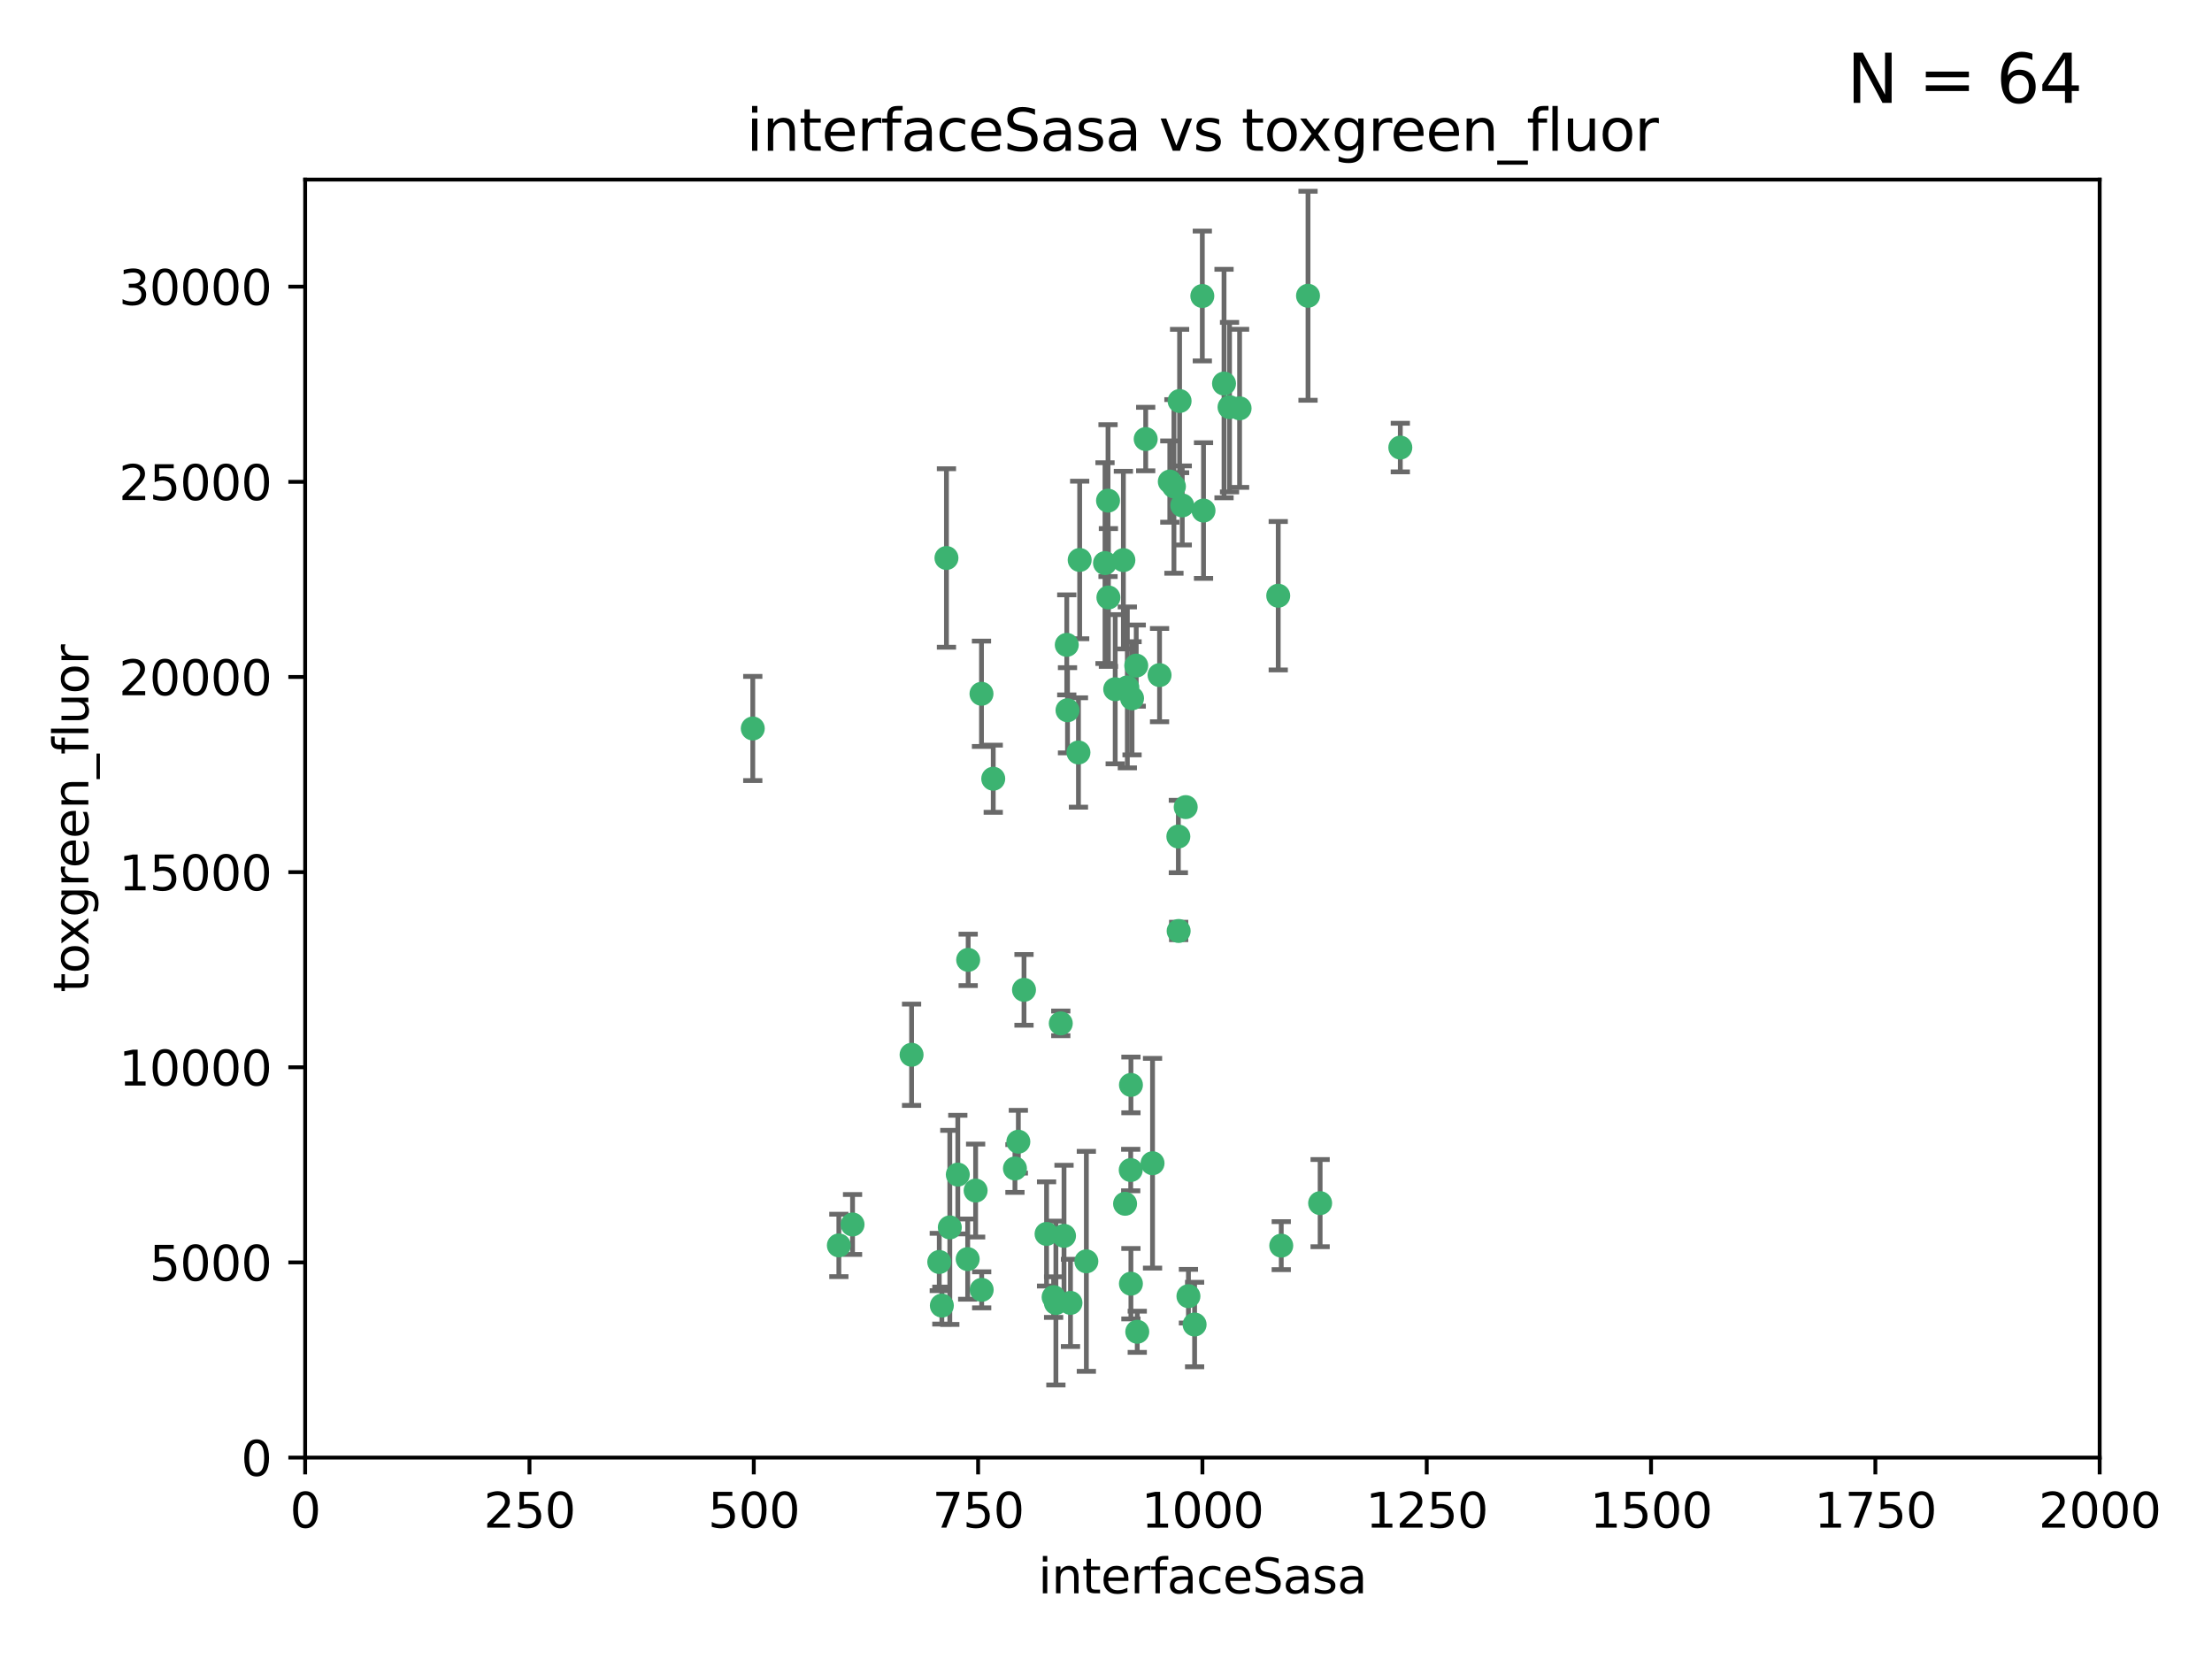 <?xml version="1.0" encoding="utf-8" standalone="no"?>
<!DOCTYPE svg PUBLIC "-//W3C//DTD SVG 1.1//EN"
  "http://www.w3.org/Graphics/SVG/1.1/DTD/svg11.dtd">
<svg xmlns:xlink="http://www.w3.org/1999/xlink" width="460.8pt" height="345.6pt" viewBox="0 0 460.8 345.6" xmlns="http://www.w3.org/2000/svg" version="1.1">
 <defs>
  <style type="text/css">*{stroke-linejoin: round; stroke-linecap: butt}</style>
 </defs>
 <g id="figure_1">
  <g id="patch_1">
   <path d="M 0 345.6 
L 460.8 345.6 
L 460.8 0 
L 0 0 
z
" style="fill: #ffffff"/>
  </g>
  <g id="axes_1">
   <g id="patch_2">
    <path d="M 63.571 303.64 
L 437.4 303.64 
L 437.4 37.411 
L 63.571 37.411 
z
" style="fill: #ffffff"/>
   </g>
   <g id="PathCollection_1">
    <defs>
     <path id="mc4a90cac1b" d="M 0 1.118 
C 0.297 1.118 0.581 1 0.791 0.791 
C 1 0.581 1.118 0.297 1.118 0 
C 1.118 -0.297 1 -0.581 0.791 -0.791 
C 0.581 -1 0.297 -1.118 0 -1.118 
C -0.297 -1.118 -0.581 -1 -0.791 -0.791 
C -1 -0.581 -1.118 -0.297 -1.118 0 
C -1.118 0.297 -1 0.581 -0.791 0.791 
C -0.581 1 -0.297 1.118 0 1.118 
z
" style="stroke: #3cb371"/>
    </defs>
    <g clip-path="url(#p9a30cdd2e9)">
     <use xlink:href="#mc4a90cac1b" x="243.693" y="100.319" style="fill: #3cb371; stroke: #3cb371"/>
     <use xlink:href="#mc4a90cac1b" x="272.484" y="61.614" style="fill: #3cb371; stroke: #3cb371"/>
     <use xlink:href="#mc4a90cac1b" x="266.28" y="124.1" style="fill: #3cb371; stroke: #3cb371"/>
     <use xlink:href="#mc4a90cac1b" x="250.716" y="106.358" style="fill: #3cb371; stroke: #3cb371"/>
     <use xlink:href="#mc4a90cac1b" x="254.987" y="79.9" style="fill: #3cb371; stroke: #3cb371"/>
     <use xlink:href="#mc4a90cac1b" x="174.75" y="259.442" style="fill: #3cb371; stroke: #3cb371"/>
     <use xlink:href="#mc4a90cac1b" x="258.229" y="85.062" style="fill: #3cb371; stroke: #3cb371"/>
     <use xlink:href="#mc4a90cac1b" x="241.557" y="140.634" style="fill: #3cb371; stroke: #3cb371"/>
     <use xlink:href="#mc4a90cac1b" x="230.194" y="117.306" style="fill: #3cb371; stroke: #3cb371"/>
     <use xlink:href="#mc4a90cac1b" x="246.284" y="105.288" style="fill: #3cb371; stroke: #3cb371"/>
     <use xlink:href="#mc4a90cac1b" x="244.553" y="101.33" style="fill: #3cb371; stroke: #3cb371"/>
     <use xlink:href="#mc4a90cac1b" x="232.318" y="143.574" style="fill: #3cb371; stroke: #3cb371"/>
     <use xlink:href="#mc4a90cac1b" x="256.134" y="84.817" style="fill: #3cb371; stroke: #3cb371"/>
     <use xlink:href="#mc4a90cac1b" x="234.02" y="116.682" style="fill: #3cb371; stroke: #3cb371"/>
     <use xlink:href="#mc4a90cac1b" x="238.669" y="91.463" style="fill: #3cb371; stroke: #3cb371"/>
     <use xlink:href="#mc4a90cac1b" x="245.731" y="83.54" style="fill: #3cb371; stroke: #3cb371"/>
     <use xlink:href="#mc4a90cac1b" x="266.908" y="259.488" style="fill: #3cb371; stroke: #3cb371"/>
     <use xlink:href="#mc4a90cac1b" x="222.381" y="147.962" style="fill: #3cb371; stroke: #3cb371"/>
     <use xlink:href="#mc4a90cac1b" x="240.095" y="242.324" style="fill: #3cb371; stroke: #3cb371"/>
     <use xlink:href="#mc4a90cac1b" x="291.711" y="93.237" style="fill: #3cb371; stroke: #3cb371"/>
     <use xlink:href="#mc4a90cac1b" x="224.916" y="116.65" style="fill: #3cb371; stroke: #3cb371"/>
     <use xlink:href="#mc4a90cac1b" x="250.465" y="61.664" style="fill: #3cb371; stroke: #3cb371"/>
     <use xlink:href="#mc4a90cac1b" x="204.462" y="144.527" style="fill: #3cb371; stroke: #3cb371"/>
     <use xlink:href="#mc4a90cac1b" x="201.688" y="199.958" style="fill: #3cb371; stroke: #3cb371"/>
     <use xlink:href="#mc4a90cac1b" x="222.228" y="134.337" style="fill: #3cb371; stroke: #3cb371"/>
     <use xlink:href="#mc4a90cac1b" x="230.822" y="104.293" style="fill: #3cb371; stroke: #3cb371"/>
     <use xlink:href="#mc4a90cac1b" x="224.662" y="156.754" style="fill: #3cb371; stroke: #3cb371"/>
     <use xlink:href="#mc4a90cac1b" x="204.503" y="268.694" style="fill: #3cb371; stroke: #3cb371"/>
     <use xlink:href="#mc4a90cac1b" x="275.007" y="250.635" style="fill: #3cb371; stroke: #3cb371"/>
     <use xlink:href="#mc4a90cac1b" x="236.699" y="138.657" style="fill: #3cb371; stroke: #3cb371"/>
     <use xlink:href="#mc4a90cac1b" x="230.901" y="124.464" style="fill: #3cb371; stroke: #3cb371"/>
     <use xlink:href="#mc4a90cac1b" x="234.375" y="250.767" style="fill: #3cb371; stroke: #3cb371"/>
     <use xlink:href="#mc4a90cac1b" x="221.654" y="257.451" style="fill: #3cb371; stroke: #3cb371"/>
     <use xlink:href="#mc4a90cac1b" x="212.14" y="237.838" style="fill: #3cb371; stroke: #3cb371"/>
     <use xlink:href="#mc4a90cac1b" x="195.666" y="262.896" style="fill: #3cb371; stroke: #3cb371"/>
     <use xlink:href="#mc4a90cac1b" x="245.473" y="174.261" style="fill: #3cb371; stroke: #3cb371"/>
     <use xlink:href="#mc4a90cac1b" x="206.91" y="162.223" style="fill: #3cb371; stroke: #3cb371"/>
     <use xlink:href="#mc4a90cac1b" x="235.596" y="226.007" style="fill: #3cb371; stroke: #3cb371"/>
     <use xlink:href="#mc4a90cac1b" x="247.573" y="270.018" style="fill: #3cb371; stroke: #3cb371"/>
     <use xlink:href="#mc4a90cac1b" x="235.59" y="267.417" style="fill: #3cb371; stroke: #3cb371"/>
     <use xlink:href="#mc4a90cac1b" x="201.587" y="262.293" style="fill: #3cb371; stroke: #3cb371"/>
     <use xlink:href="#mc4a90cac1b" x="236.912" y="277.431" style="fill: #3cb371; stroke: #3cb371"/>
     <use xlink:href="#mc4a90cac1b" x="219.488" y="270.21" style="fill: #3cb371; stroke: #3cb371"/>
     <use xlink:href="#mc4a90cac1b" x="196.206" y="271.976" style="fill: #3cb371; stroke: #3cb371"/>
     <use xlink:href="#mc4a90cac1b" x="226.308" y="262.761" style="fill: #3cb371; stroke: #3cb371"/>
     <use xlink:href="#mc4a90cac1b" x="203.241" y="248.016" style="fill: #3cb371; stroke: #3cb371"/>
     <use xlink:href="#mc4a90cac1b" x="245.536" y="193.94" style="fill: #3cb371; stroke: #3cb371"/>
     <use xlink:href="#mc4a90cac1b" x="248.859" y="275.924" style="fill: #3cb371; stroke: #3cb371"/>
     <use xlink:href="#mc4a90cac1b" x="220.981" y="213.19" style="fill: #3cb371; stroke: #3cb371"/>
     <use xlink:href="#mc4a90cac1b" x="213.318" y="206.203" style="fill: #3cb371; stroke: #3cb371"/>
     <use xlink:href="#mc4a90cac1b" x="235.826" y="145.468" style="fill: #3cb371; stroke: #3cb371"/>
     <use xlink:href="#mc4a90cac1b" x="247.005" y="168.134" style="fill: #3cb371; stroke: #3cb371"/>
     <use xlink:href="#mc4a90cac1b" x="219.963" y="271.445" style="fill: #3cb371; stroke: #3cb371"/>
     <use xlink:href="#mc4a90cac1b" x="177.602" y="255.08" style="fill: #3cb371; stroke: #3cb371"/>
     <use xlink:href="#mc4a90cac1b" x="189.899" y="219.726" style="fill: #3cb371; stroke: #3cb371"/>
     <use xlink:href="#mc4a90cac1b" x="197.864" y="255.69" style="fill: #3cb371; stroke: #3cb371"/>
     <use xlink:href="#mc4a90cac1b" x="234.846" y="143.2" style="fill: #3cb371; stroke: #3cb371"/>
     <use xlink:href="#mc4a90cac1b" x="223" y="271.416" style="fill: #3cb371; stroke: #3cb371"/>
     <use xlink:href="#mc4a90cac1b" x="197.163" y="116.24" style="fill: #3cb371; stroke: #3cb371"/>
     <use xlink:href="#mc4a90cac1b" x="218.019" y="257.051" style="fill: #3cb371; stroke: #3cb371"/>
     <use xlink:href="#mc4a90cac1b" x="211.432" y="243.416" style="fill: #3cb371; stroke: #3cb371"/>
     <use xlink:href="#mc4a90cac1b" x="199.529" y="244.691" style="fill: #3cb371; stroke: #3cb371"/>
     <use xlink:href="#mc4a90cac1b" x="235.549" y="243.742" style="fill: #3cb371; stroke: #3cb371"/>
     <use xlink:href="#mc4a90cac1b" x="156.817" y="151.755" style="fill: #3cb371; stroke: #3cb371"/>
    </g>
   </g>
   <g id="matplotlib.axis_1">
    <g id="xtick_1">
     <g id="line2d_1">
      <defs>
       <path id="me028e058e7" d="M 0 0 
L 0 3.5 
" style="stroke: #000000; stroke-width: 0.8"/>
      </defs>
      <g>
       <use xlink:href="#me028e058e7" x="63.571" y="303.64" style="stroke: #000000; stroke-width: 0.8"/>
      </g>
     </g>
     <g id="text_1">
      <!-- 0 -->
      <g transform="translate(60.39 318.238)scale(0.1 -0.1)">
       <defs>
        <path id="DejaVuSans-30" d="M 2034 4250 
Q 1547 4250 1301 3770 
Q 1056 3291 1056 2328 
Q 1056 1369 1301 889 
Q 1547 409 2034 409 
Q 2525 409 2770 889 
Q 3016 1369 3016 2328 
Q 3016 3291 2770 3770 
Q 2525 4250 2034 4250 
z
M 2034 4750 
Q 2819 4750 3233 4129 
Q 3647 3509 3647 2328 
Q 3647 1150 3233 529 
Q 2819 -91 2034 -91 
Q 1250 -91 836 529 
Q 422 1150 422 2328 
Q 422 3509 836 4129 
Q 1250 4750 2034 4750 
z
" transform="scale(0.016)"/>
       </defs>
       <use xlink:href="#DejaVuSans-30"/>
      </g>
     </g>
    </g>
    <g id="xtick_2">
     <g id="line2d_2">
      <g>
       <use xlink:href="#me028e058e7" x="110.3" y="303.64" style="stroke: #000000; stroke-width: 0.8"/>
      </g>
     </g>
     <g id="text_2">
      <!-- 250 -->
      <g transform="translate(100.756 318.238)scale(0.1 -0.1)">
       <defs>
        <path id="DejaVuSans-32" d="M 1228 531 
L 3431 531 
L 3431 0 
L 469 0 
L 469 531 
Q 828 903 1448 1529 
Q 2069 2156 2228 2338 
Q 2531 2678 2651 2914 
Q 2772 3150 2772 3378 
Q 2772 3750 2511 3984 
Q 2250 4219 1831 4219 
Q 1534 4219 1204 4116 
Q 875 4013 500 3803 
L 500 4441 
Q 881 4594 1212 4672 
Q 1544 4750 1819 4750 
Q 2544 4750 2975 4387 
Q 3406 4025 3406 3419 
Q 3406 3131 3298 2873 
Q 3191 2616 2906 2266 
Q 2828 2175 2409 1742 
Q 1991 1309 1228 531 
z
" transform="scale(0.016)"/>
        <path id="DejaVuSans-35" d="M 691 4666 
L 3169 4666 
L 3169 4134 
L 1269 4134 
L 1269 2991 
Q 1406 3038 1543 3061 
Q 1681 3084 1819 3084 
Q 2600 3084 3056 2656 
Q 3513 2228 3513 1497 
Q 3513 744 3044 326 
Q 2575 -91 1722 -91 
Q 1428 -91 1123 -41 
Q 819 9 494 109 
L 494 744 
Q 775 591 1075 516 
Q 1375 441 1709 441 
Q 2250 441 2565 725 
Q 2881 1009 2881 1497 
Q 2881 1984 2565 2268 
Q 2250 2553 1709 2553 
Q 1456 2553 1204 2497 
Q 953 2441 691 2322 
L 691 4666 
z
" transform="scale(0.016)"/>
       </defs>
       <use xlink:href="#DejaVuSans-32"/>
       <use xlink:href="#DejaVuSans-35" x="63.623"/>
       <use xlink:href="#DejaVuSans-30" x="127.246"/>
      </g>
     </g>
    </g>
    <g id="xtick_3">
     <g id="line2d_3">
      <g>
       <use xlink:href="#me028e058e7" x="157.028" y="303.64" style="stroke: #000000; stroke-width: 0.8"/>
      </g>
     </g>
     <g id="text_3">
      <!-- 500 -->
      <g transform="translate(147.485 318.238)scale(0.1 -0.1)">
       <use xlink:href="#DejaVuSans-35"/>
       <use xlink:href="#DejaVuSans-30" x="63.623"/>
       <use xlink:href="#DejaVuSans-30" x="127.246"/>
      </g>
     </g>
    </g>
    <g id="xtick_4">
     <g id="line2d_4">
      <g>
       <use xlink:href="#me028e058e7" x="203.757" y="303.64" style="stroke: #000000; stroke-width: 0.8"/>
      </g>
     </g>
     <g id="text_4">
      <!-- 750 -->
      <g transform="translate(194.213 318.238)scale(0.1 -0.1)">
       <defs>
        <path id="DejaVuSans-37" d="M 525 4666 
L 3525 4666 
L 3525 4397 
L 1831 0 
L 1172 0 
L 2766 4134 
L 525 4134 
L 525 4666 
z
" transform="scale(0.016)"/>
       </defs>
       <use xlink:href="#DejaVuSans-37"/>
       <use xlink:href="#DejaVuSans-35" x="63.623"/>
       <use xlink:href="#DejaVuSans-30" x="127.246"/>
      </g>
     </g>
    </g>
    <g id="xtick_5">
     <g id="line2d_5">
      <g>
       <use xlink:href="#me028e058e7" x="250.486" y="303.64" style="stroke: #000000; stroke-width: 0.8"/>
      </g>
     </g>
     <g id="text_5">
      <!-- 1000 -->
      <g transform="translate(237.761 318.238)scale(0.1 -0.1)">
       <defs>
        <path id="DejaVuSans-31" d="M 794 531 
L 1825 531 
L 1825 4091 
L 703 3866 
L 703 4441 
L 1819 4666 
L 2450 4666 
L 2450 531 
L 3481 531 
L 3481 0 
L 794 0 
L 794 531 
z
" transform="scale(0.016)"/>
       </defs>
       <use xlink:href="#DejaVuSans-31"/>
       <use xlink:href="#DejaVuSans-30" x="63.623"/>
       <use xlink:href="#DejaVuSans-30" x="127.246"/>
       <use xlink:href="#DejaVuSans-30" x="190.869"/>
      </g>
     </g>
    </g>
    <g id="xtick_6">
     <g id="line2d_6">
      <g>
       <use xlink:href="#me028e058e7" x="297.214" y="303.64" style="stroke: #000000; stroke-width: 0.8"/>
      </g>
     </g>
     <g id="text_6">
      <!-- 1250 -->
      <g transform="translate(284.489 318.238)scale(0.1 -0.1)">
       <use xlink:href="#DejaVuSans-31"/>
       <use xlink:href="#DejaVuSans-32" x="63.623"/>
       <use xlink:href="#DejaVuSans-35" x="127.246"/>
       <use xlink:href="#DejaVuSans-30" x="190.869"/>
      </g>
     </g>
    </g>
    <g id="xtick_7">
     <g id="line2d_7">
      <g>
       <use xlink:href="#me028e058e7" x="343.943" y="303.64" style="stroke: #000000; stroke-width: 0.8"/>
      </g>
     </g>
     <g id="text_7">
      <!-- 1500 -->
      <g transform="translate(331.218 318.238)scale(0.1 -0.1)">
       <use xlink:href="#DejaVuSans-31"/>
       <use xlink:href="#DejaVuSans-35" x="63.623"/>
       <use xlink:href="#DejaVuSans-30" x="127.246"/>
       <use xlink:href="#DejaVuSans-30" x="190.869"/>
      </g>
     </g>
    </g>
    <g id="xtick_8">
     <g id="line2d_8">
      <g>
       <use xlink:href="#me028e058e7" x="390.671" y="303.64" style="stroke: #000000; stroke-width: 0.8"/>
      </g>
     </g>
     <g id="text_8">
      <!-- 1750 -->
      <g transform="translate(377.946 318.238)scale(0.1 -0.1)">
       <use xlink:href="#DejaVuSans-31"/>
       <use xlink:href="#DejaVuSans-37" x="63.623"/>
       <use xlink:href="#DejaVuSans-35" x="127.246"/>
       <use xlink:href="#DejaVuSans-30" x="190.869"/>
      </g>
     </g>
    </g>
    <g id="xtick_9">
     <g id="line2d_9">
      <g>
       <use xlink:href="#me028e058e7" x="437.4" y="303.64" style="stroke: #000000; stroke-width: 0.8"/>
      </g>
     </g>
     <g id="text_9">
      <!-- 2000 -->
      <g transform="translate(424.675 318.238)scale(0.1 -0.1)">
       <use xlink:href="#DejaVuSans-32"/>
       <use xlink:href="#DejaVuSans-30" x="63.623"/>
       <use xlink:href="#DejaVuSans-30" x="127.246"/>
       <use xlink:href="#DejaVuSans-30" x="190.869"/>
      </g>
     </g>
    </g>
    <g id="text_10">
     <!-- interfaceSasa -->
     <g transform="translate(216.279 331.917)scale(0.1 -0.1)">
      <defs>
       <path id="DejaVuSans-69" d="M 603 3500 
L 1178 3500 
L 1178 0 
L 603 0 
L 603 3500 
z
M 603 4863 
L 1178 4863 
L 1178 4134 
L 603 4134 
L 603 4863 
z
" transform="scale(0.016)"/>
       <path id="DejaVuSans-6e" d="M 3513 2113 
L 3513 0 
L 2938 0 
L 2938 2094 
Q 2938 2591 2744 2837 
Q 2550 3084 2163 3084 
Q 1697 3084 1428 2787 
Q 1159 2491 1159 1978 
L 1159 0 
L 581 0 
L 581 3500 
L 1159 3500 
L 1159 2956 
Q 1366 3272 1645 3428 
Q 1925 3584 2291 3584 
Q 2894 3584 3203 3211 
Q 3513 2838 3513 2113 
z
" transform="scale(0.016)"/>
       <path id="DejaVuSans-74" d="M 1172 4494 
L 1172 3500 
L 2356 3500 
L 2356 3053 
L 1172 3053 
L 1172 1153 
Q 1172 725 1289 603 
Q 1406 481 1766 481 
L 2356 481 
L 2356 0 
L 1766 0 
Q 1100 0 847 248 
Q 594 497 594 1153 
L 594 3053 
L 172 3053 
L 172 3500 
L 594 3500 
L 594 4494 
L 1172 4494 
z
" transform="scale(0.016)"/>
       <path id="DejaVuSans-65" d="M 3597 1894 
L 3597 1613 
L 953 1613 
Q 991 1019 1311 708 
Q 1631 397 2203 397 
Q 2534 397 2845 478 
Q 3156 559 3463 722 
L 3463 178 
Q 3153 47 2828 -22 
Q 2503 -91 2169 -91 
Q 1331 -91 842 396 
Q 353 884 353 1716 
Q 353 2575 817 3079 
Q 1281 3584 2069 3584 
Q 2775 3584 3186 3129 
Q 3597 2675 3597 1894 
z
M 3022 2063 
Q 3016 2534 2758 2815 
Q 2500 3097 2075 3097 
Q 1594 3097 1305 2825 
Q 1016 2553 972 2059 
L 3022 2063 
z
" transform="scale(0.016)"/>
       <path id="DejaVuSans-72" d="M 2631 2963 
Q 2534 3019 2420 3045 
Q 2306 3072 2169 3072 
Q 1681 3072 1420 2755 
Q 1159 2438 1159 1844 
L 1159 0 
L 581 0 
L 581 3500 
L 1159 3500 
L 1159 2956 
Q 1341 3275 1631 3429 
Q 1922 3584 2338 3584 
Q 2397 3584 2469 3576 
Q 2541 3569 2628 3553 
L 2631 2963 
z
" transform="scale(0.016)"/>
       <path id="DejaVuSans-66" d="M 2375 4863 
L 2375 4384 
L 1825 4384 
Q 1516 4384 1395 4259 
Q 1275 4134 1275 3809 
L 1275 3500 
L 2222 3500 
L 2222 3053 
L 1275 3053 
L 1275 0 
L 697 0 
L 697 3053 
L 147 3053 
L 147 3500 
L 697 3500 
L 697 3744 
Q 697 4328 969 4595 
Q 1241 4863 1831 4863 
L 2375 4863 
z
" transform="scale(0.016)"/>
       <path id="DejaVuSans-61" d="M 2194 1759 
Q 1497 1759 1228 1600 
Q 959 1441 959 1056 
Q 959 750 1161 570 
Q 1363 391 1709 391 
Q 2188 391 2477 730 
Q 2766 1069 2766 1631 
L 2766 1759 
L 2194 1759 
z
M 3341 1997 
L 3341 0 
L 2766 0 
L 2766 531 
Q 2569 213 2275 61 
Q 1981 -91 1556 -91 
Q 1019 -91 701 211 
Q 384 513 384 1019 
Q 384 1609 779 1909 
Q 1175 2209 1959 2209 
L 2766 2209 
L 2766 2266 
Q 2766 2663 2505 2880 
Q 2244 3097 1772 3097 
Q 1472 3097 1187 3025 
Q 903 2953 641 2809 
L 641 3341 
Q 956 3463 1253 3523 
Q 1550 3584 1831 3584 
Q 2591 3584 2966 3190 
Q 3341 2797 3341 1997 
z
" transform="scale(0.016)"/>
       <path id="DejaVuSans-63" d="M 3122 3366 
L 3122 2828 
Q 2878 2963 2633 3030 
Q 2388 3097 2138 3097 
Q 1578 3097 1268 2742 
Q 959 2388 959 1747 
Q 959 1106 1268 751 
Q 1578 397 2138 397 
Q 2388 397 2633 464 
Q 2878 531 3122 666 
L 3122 134 
Q 2881 22 2623 -34 
Q 2366 -91 2075 -91 
Q 1284 -91 818 406 
Q 353 903 353 1747 
Q 353 2603 823 3093 
Q 1294 3584 2113 3584 
Q 2378 3584 2631 3529 
Q 2884 3475 3122 3366 
z
" transform="scale(0.016)"/>
       <path id="DejaVuSans-53" d="M 3425 4513 
L 3425 3897 
Q 3066 4069 2747 4153 
Q 2428 4238 2131 4238 
Q 1616 4238 1336 4038 
Q 1056 3838 1056 3469 
Q 1056 3159 1242 3001 
Q 1428 2844 1947 2747 
L 2328 2669 
Q 3034 2534 3370 2195 
Q 3706 1856 3706 1288 
Q 3706 609 3251 259 
Q 2797 -91 1919 -91 
Q 1588 -91 1214 -16 
Q 841 59 441 206 
L 441 856 
Q 825 641 1194 531 
Q 1563 422 1919 422 
Q 2459 422 2753 634 
Q 3047 847 3047 1241 
Q 3047 1584 2836 1778 
Q 2625 1972 2144 2069 
L 1759 2144 
Q 1053 2284 737 2584 
Q 422 2884 422 3419 
Q 422 4038 858 4394 
Q 1294 4750 2059 4750 
Q 2388 4750 2728 4690 
Q 3069 4631 3425 4513 
z
" transform="scale(0.016)"/>
       <path id="DejaVuSans-73" d="M 2834 3397 
L 2834 2853 
Q 2591 2978 2328 3040 
Q 2066 3103 1784 3103 
Q 1356 3103 1142 2972 
Q 928 2841 928 2578 
Q 928 2378 1081 2264 
Q 1234 2150 1697 2047 
L 1894 2003 
Q 2506 1872 2764 1633 
Q 3022 1394 3022 966 
Q 3022 478 2636 193 
Q 2250 -91 1575 -91 
Q 1294 -91 989 -36 
Q 684 19 347 128 
L 347 722 
Q 666 556 975 473 
Q 1284 391 1588 391 
Q 1994 391 2212 530 
Q 2431 669 2431 922 
Q 2431 1156 2273 1281 
Q 2116 1406 1581 1522 
L 1381 1569 
Q 847 1681 609 1914 
Q 372 2147 372 2553 
Q 372 3047 722 3315 
Q 1072 3584 1716 3584 
Q 2034 3584 2315 3537 
Q 2597 3491 2834 3397 
z
" transform="scale(0.016)"/>
      </defs>
      <use xlink:href="#DejaVuSans-69"/>
      <use xlink:href="#DejaVuSans-6e" x="27.783"/>
      <use xlink:href="#DejaVuSans-74" x="91.162"/>
      <use xlink:href="#DejaVuSans-65" x="130.371"/>
      <use xlink:href="#DejaVuSans-72" x="191.895"/>
      <use xlink:href="#DejaVuSans-66" x="233.008"/>
      <use xlink:href="#DejaVuSans-61" x="268.213"/>
      <use xlink:href="#DejaVuSans-63" x="329.492"/>
      <use xlink:href="#DejaVuSans-65" x="384.473"/>
      <use xlink:href="#DejaVuSans-53" x="445.996"/>
      <use xlink:href="#DejaVuSans-61" x="509.473"/>
      <use xlink:href="#DejaVuSans-73" x="570.752"/>
      <use xlink:href="#DejaVuSans-61" x="622.852"/>
     </g>
    </g>
   </g>
   <g id="matplotlib.axis_2">
    <g id="ytick_1">
     <g id="line2d_10">
      <defs>
       <path id="mcabfb78c4a" d="M 0 0 
L -3.5 0 
" style="stroke: #000000; stroke-width: 0.8"/>
      </defs>
      <g>
       <use xlink:href="#mcabfb78c4a" x="63.571" y="303.64" style="stroke: #000000; stroke-width: 0.8"/>
      </g>
     </g>
     <g id="text_11">
      <!-- 0 -->
      <g transform="translate(50.209 307.439)scale(0.1 -0.1)">
       <use xlink:href="#DejaVuSans-30"/>
      </g>
     </g>
    </g>
    <g id="ytick_2">
     <g id="line2d_11">
      <g>
       <use xlink:href="#mcabfb78c4a" x="63.571" y="262.986" style="stroke: #000000; stroke-width: 0.8"/>
      </g>
     </g>
     <g id="text_12">
      <!-- 5000 -->
      <g transform="translate(31.121 266.786)scale(0.1 -0.1)">
       <use xlink:href="#DejaVuSans-35"/>
       <use xlink:href="#DejaVuSans-30" x="63.623"/>
       <use xlink:href="#DejaVuSans-30" x="127.246"/>
       <use xlink:href="#DejaVuSans-30" x="190.869"/>
      </g>
     </g>
    </g>
    <g id="ytick_3">
     <g id="line2d_12">
      <g>
       <use xlink:href="#mcabfb78c4a" x="63.571" y="222.333" style="stroke: #000000; stroke-width: 0.8"/>
      </g>
     </g>
     <g id="text_13">
      <!-- 10000 -->
      <g transform="translate(24.759 226.132)scale(0.1 -0.1)">
       <use xlink:href="#DejaVuSans-31"/>
       <use xlink:href="#DejaVuSans-30" x="63.623"/>
       <use xlink:href="#DejaVuSans-30" x="127.246"/>
       <use xlink:href="#DejaVuSans-30" x="190.869"/>
       <use xlink:href="#DejaVuSans-30" x="254.492"/>
      </g>
     </g>
    </g>
    <g id="ytick_4">
     <g id="line2d_13">
      <g>
       <use xlink:href="#mcabfb78c4a" x="63.571" y="181.679" style="stroke: #000000; stroke-width: 0.8"/>
      </g>
     </g>
     <g id="text_14">
      <!-- 15000 -->
      <g transform="translate(24.759 185.478)scale(0.1 -0.1)">
       <use xlink:href="#DejaVuSans-31"/>
       <use xlink:href="#DejaVuSans-35" x="63.623"/>
       <use xlink:href="#DejaVuSans-30" x="127.246"/>
       <use xlink:href="#DejaVuSans-30" x="190.869"/>
       <use xlink:href="#DejaVuSans-30" x="254.492"/>
      </g>
     </g>
    </g>
    <g id="ytick_5">
     <g id="line2d_14">
      <g>
       <use xlink:href="#mcabfb78c4a" x="63.571" y="141.026" style="stroke: #000000; stroke-width: 0.8"/>
      </g>
     </g>
     <g id="text_15">
      <!-- 20000 -->
      <g transform="translate(24.759 144.825)scale(0.1 -0.1)">
       <use xlink:href="#DejaVuSans-32"/>
       <use xlink:href="#DejaVuSans-30" x="63.623"/>
       <use xlink:href="#DejaVuSans-30" x="127.246"/>
       <use xlink:href="#DejaVuSans-30" x="190.869"/>
       <use xlink:href="#DejaVuSans-30" x="254.492"/>
      </g>
     </g>
    </g>
    <g id="ytick_6">
     <g id="line2d_15">
      <g>
       <use xlink:href="#mcabfb78c4a" x="63.571" y="100.372" style="stroke: #000000; stroke-width: 0.8"/>
      </g>
     </g>
     <g id="text_16">
      <!-- 25000 -->
      <g transform="translate(24.759 104.171)scale(0.1 -0.1)">
       <use xlink:href="#DejaVuSans-32"/>
       <use xlink:href="#DejaVuSans-35" x="63.623"/>
       <use xlink:href="#DejaVuSans-30" x="127.246"/>
       <use xlink:href="#DejaVuSans-30" x="190.869"/>
       <use xlink:href="#DejaVuSans-30" x="254.492"/>
      </g>
     </g>
    </g>
    <g id="ytick_7">
     <g id="line2d_16">
      <g>
       <use xlink:href="#mcabfb78c4a" x="63.571" y="59.718" style="stroke: #000000; stroke-width: 0.8"/>
      </g>
     </g>
     <g id="text_17">
      <!-- 30000 -->
      <g transform="translate(24.759 63.518)scale(0.1 -0.1)">
       <defs>
        <path id="DejaVuSans-33" d="M 2597 2516 
Q 3050 2419 3304 2112 
Q 3559 1806 3559 1356 
Q 3559 666 3084 287 
Q 2609 -91 1734 -91 
Q 1441 -91 1130 -33 
Q 819 25 488 141 
L 488 750 
Q 750 597 1062 519 
Q 1375 441 1716 441 
Q 2309 441 2620 675 
Q 2931 909 2931 1356 
Q 2931 1769 2642 2001 
Q 2353 2234 1838 2234 
L 1294 2234 
L 1294 2753 
L 1863 2753 
Q 2328 2753 2575 2939 
Q 2822 3125 2822 3475 
Q 2822 3834 2567 4026 
Q 2313 4219 1838 4219 
Q 1578 4219 1281 4162 
Q 984 4106 628 3988 
L 628 4550 
Q 988 4650 1302 4700 
Q 1616 4750 1894 4750 
Q 2613 4750 3031 4423 
Q 3450 4097 3450 3541 
Q 3450 3153 3228 2886 
Q 3006 2619 2597 2516 
z
" transform="scale(0.016)"/>
       </defs>
       <use xlink:href="#DejaVuSans-33"/>
       <use xlink:href="#DejaVuSans-30" x="63.623"/>
       <use xlink:href="#DejaVuSans-30" x="127.246"/>
       <use xlink:href="#DejaVuSans-30" x="190.869"/>
       <use xlink:href="#DejaVuSans-30" x="254.492"/>
      </g>
     </g>
    </g>
    <g id="text_18">
     <!-- toxgreen_fluor -->
     <g transform="translate(18.401 206.72)rotate(-90)scale(0.1 -0.1)">
      <defs>
       <path id="DejaVuSans-6f" d="M 1959 3097 
Q 1497 3097 1228 2736 
Q 959 2375 959 1747 
Q 959 1119 1226 758 
Q 1494 397 1959 397 
Q 2419 397 2687 759 
Q 2956 1122 2956 1747 
Q 2956 2369 2687 2733 
Q 2419 3097 1959 3097 
z
M 1959 3584 
Q 2709 3584 3137 3096 
Q 3566 2609 3566 1747 
Q 3566 888 3137 398 
Q 2709 -91 1959 -91 
Q 1206 -91 779 398 
Q 353 888 353 1747 
Q 353 2609 779 3096 
Q 1206 3584 1959 3584 
z
" transform="scale(0.016)"/>
       <path id="DejaVuSans-78" d="M 3513 3500 
L 2247 1797 
L 3578 0 
L 2900 0 
L 1881 1375 
L 863 0 
L 184 0 
L 1544 1831 
L 300 3500 
L 978 3500 
L 1906 2253 
L 2834 3500 
L 3513 3500 
z
" transform="scale(0.016)"/>
       <path id="DejaVuSans-67" d="M 2906 1791 
Q 2906 2416 2648 2759 
Q 2391 3103 1925 3103 
Q 1463 3103 1205 2759 
Q 947 2416 947 1791 
Q 947 1169 1205 825 
Q 1463 481 1925 481 
Q 2391 481 2648 825 
Q 2906 1169 2906 1791 
z
M 3481 434 
Q 3481 -459 3084 -895 
Q 2688 -1331 1869 -1331 
Q 1566 -1331 1297 -1286 
Q 1028 -1241 775 -1147 
L 775 -588 
Q 1028 -725 1275 -790 
Q 1522 -856 1778 -856 
Q 2344 -856 2625 -561 
Q 2906 -266 2906 331 
L 2906 616 
Q 2728 306 2450 153 
Q 2172 0 1784 0 
Q 1141 0 747 490 
Q 353 981 353 1791 
Q 353 2603 747 3093 
Q 1141 3584 1784 3584 
Q 2172 3584 2450 3431 
Q 2728 3278 2906 2969 
L 2906 3500 
L 3481 3500 
L 3481 434 
z
" transform="scale(0.016)"/>
       <path id="DejaVuSans-5f" d="M 3263 -1063 
L 3263 -1509 
L -63 -1509 
L -63 -1063 
L 3263 -1063 
z
" transform="scale(0.016)"/>
       <path id="DejaVuSans-6c" d="M 603 4863 
L 1178 4863 
L 1178 0 
L 603 0 
L 603 4863 
z
" transform="scale(0.016)"/>
       <path id="DejaVuSans-75" d="M 544 1381 
L 544 3500 
L 1119 3500 
L 1119 1403 
Q 1119 906 1312 657 
Q 1506 409 1894 409 
Q 2359 409 2629 706 
Q 2900 1003 2900 1516 
L 2900 3500 
L 3475 3500 
L 3475 0 
L 2900 0 
L 2900 538 
Q 2691 219 2414 64 
Q 2138 -91 1772 -91 
Q 1169 -91 856 284 
Q 544 659 544 1381 
z
M 1991 3584 
L 1991 3584 
z
" transform="scale(0.016)"/>
      </defs>
      <use xlink:href="#DejaVuSans-74"/>
      <use xlink:href="#DejaVuSans-6f" x="39.209"/>
      <use xlink:href="#DejaVuSans-78" x="97.266"/>
      <use xlink:href="#DejaVuSans-67" x="156.445"/>
      <use xlink:href="#DejaVuSans-72" x="219.922"/>
      <use xlink:href="#DejaVuSans-65" x="258.785"/>
      <use xlink:href="#DejaVuSans-65" x="320.309"/>
      <use xlink:href="#DejaVuSans-6e" x="381.832"/>
      <use xlink:href="#DejaVuSans-5f" x="445.211"/>
      <use xlink:href="#DejaVuSans-66" x="495.211"/>
      <use xlink:href="#DejaVuSans-6c" x="530.416"/>
      <use xlink:href="#DejaVuSans-75" x="558.199"/>
      <use xlink:href="#DejaVuSans-6f" x="621.578"/>
      <use xlink:href="#DejaVuSans-72" x="682.76"/>
     </g>
    </g>
   </g>
   <g id="LineCollection_1">
    <path d="M 243.693 108.787 
L 243.693 91.852 
" clip-path="url(#p9a30cdd2e9)" style="fill: none; stroke: #696969"/>
    <path d="M 272.484 83.38 
L 272.484 39.848 
" clip-path="url(#p9a30cdd2e9)" style="fill: none; stroke: #696969"/>
    <path d="M 266.28 139.562 
L 266.28 108.638 
" clip-path="url(#p9a30cdd2e9)" style="fill: none; stroke: #696969"/>
    <path d="M 250.716 120.489 
L 250.716 92.227 
" clip-path="url(#p9a30cdd2e9)" style="fill: none; stroke: #696969"/>
    <path d="M 254.987 103.698 
L 254.987 56.102 
" clip-path="url(#p9a30cdd2e9)" style="fill: none; stroke: #696969"/>
    <path d="M 174.75 265.941 
L 174.75 252.944 
" clip-path="url(#p9a30cdd2e9)" style="fill: none; stroke: #696969"/>
    <path d="M 258.229 101.528 
L 258.229 68.595 
" clip-path="url(#p9a30cdd2e9)" style="fill: none; stroke: #696969"/>
    <path d="M 241.557 150.349 
L 241.557 130.92 
" clip-path="url(#p9a30cdd2e9)" style="fill: none; stroke: #696969"/>
    <path d="M 230.194 138.218 
L 230.194 96.393 
" clip-path="url(#p9a30cdd2e9)" style="fill: none; stroke: #696969"/>
    <path d="M 246.284 113.522 
L 246.284 97.054 
" clip-path="url(#p9a30cdd2e9)" style="fill: none; stroke: #696969"/>
    <path d="M 244.553 119.415 
L 244.553 83.245 
" clip-path="url(#p9a30cdd2e9)" style="fill: none; stroke: #696969"/>
    <path d="M 232.318 159.116 
L 232.318 128.031 
" clip-path="url(#p9a30cdd2e9)" style="fill: none; stroke: #696969"/>
    <path d="M 256.134 102.476 
L 256.134 67.157 
" clip-path="url(#p9a30cdd2e9)" style="fill: none; stroke: #696969"/>
    <path d="M 234.02 135.19 
L 234.02 98.175 
" clip-path="url(#p9a30cdd2e9)" style="fill: none; stroke: #696969"/>
    <path d="M 238.669 98.075 
L 238.669 84.85 
" clip-path="url(#p9a30cdd2e9)" style="fill: none; stroke: #696969"/>
    <path d="M 245.731 98.468 
L 245.731 68.613 
" clip-path="url(#p9a30cdd2e9)" style="fill: none; stroke: #696969"/>
    <path d="M 266.908 264.487 
L 266.908 254.489 
" clip-path="url(#p9a30cdd2e9)" style="fill: none; stroke: #696969"/>
    <path d="M 222.381 156.838 
L 222.381 139.086 
" clip-path="url(#p9a30cdd2e9)" style="fill: none; stroke: #696969"/>
    <path d="M 240.095 264.166 
L 240.095 220.481 
" clip-path="url(#p9a30cdd2e9)" style="fill: none; stroke: #696969"/>
    <path d="M 291.711 98.3 
L 291.711 88.175 
" clip-path="url(#p9a30cdd2e9)" style="fill: none; stroke: #696969"/>
    <path d="M 224.916 133.058 
L 224.916 100.243 
" clip-path="url(#p9a30cdd2e9)" style="fill: none; stroke: #696969"/>
    <path d="M 250.465 75.185 
L 250.465 48.142 
" clip-path="url(#p9a30cdd2e9)" style="fill: none; stroke: #696969"/>
    <path d="M 204.462 155.498 
L 204.462 133.556 
" clip-path="url(#p9a30cdd2e9)" style="fill: none; stroke: #696969"/>
    <path d="M 201.688 205.31 
L 201.688 194.605 
" clip-path="url(#p9a30cdd2e9)" style="fill: none; stroke: #696969"/>
    <path d="M 222.228 144.76 
L 222.228 123.915 
" clip-path="url(#p9a30cdd2e9)" style="fill: none; stroke: #696969"/>
    <path d="M 230.822 120.111 
L 230.822 88.475 
" clip-path="url(#p9a30cdd2e9)" style="fill: none; stroke: #696969"/>
    <path d="M 224.662 168.148 
L 224.662 145.359 
" clip-path="url(#p9a30cdd2e9)" style="fill: none; stroke: #696969"/>
    <path d="M 204.503 272.448 
L 204.503 264.94 
" clip-path="url(#p9a30cdd2e9)" style="fill: none; stroke: #696969"/>
    <path d="M 275.007 259.717 
L 275.007 241.553 
" clip-path="url(#p9a30cdd2e9)" style="fill: none; stroke: #696969"/>
    <path d="M 236.699 147.112 
L 236.699 130.202 
" clip-path="url(#p9a30cdd2e9)" style="fill: none; stroke: #696969"/>
    <path d="M 230.901 138.816 
L 230.901 110.112 
" clip-path="url(#p9a30cdd2e9)" style="fill: none; stroke: #696969"/>
    <path d="M 234.375 251.458 
L 234.375 250.077 
" clip-path="url(#p9a30cdd2e9)" style="fill: none; stroke: #696969"/>
    <path d="M 221.654 272.157 
L 221.654 242.746 
" clip-path="url(#p9a30cdd2e9)" style="fill: none; stroke: #696969"/>
    <path d="M 212.14 244.374 
L 212.14 231.301 
" clip-path="url(#p9a30cdd2e9)" style="fill: none; stroke: #696969"/>
    <path d="M 195.666 268.864 
L 195.666 256.927 
" clip-path="url(#p9a30cdd2e9)" style="fill: none; stroke: #696969"/>
    <path d="M 245.473 181.8 
L 245.473 166.721 
" clip-path="url(#p9a30cdd2e9)" style="fill: none; stroke: #696969"/>
    <path d="M 206.91 169.217 
L 206.91 155.229 
" clip-path="url(#p9a30cdd2e9)" style="fill: none; stroke: #696969"/>
    <path d="M 235.596 231.811 
L 235.596 220.203 
" clip-path="url(#p9a30cdd2e9)" style="fill: none; stroke: #696969"/>
    <path d="M 247.573 275.607 
L 247.573 264.429 
" clip-path="url(#p9a30cdd2e9)" style="fill: none; stroke: #696969"/>
    <path d="M 235.59 274.752 
L 235.59 260.081 
" clip-path="url(#p9a30cdd2e9)" style="fill: none; stroke: #696969"/>
    <path d="M 201.587 270.647 
L 201.587 253.939 
" clip-path="url(#p9a30cdd2e9)" style="fill: none; stroke: #696969"/>
    <path d="M 236.912 281.719 
L 236.912 273.143 
" clip-path="url(#p9a30cdd2e9)" style="fill: none; stroke: #696969"/>
    <path d="M 219.488 274.44 
L 219.488 265.981 
" clip-path="url(#p9a30cdd2e9)" style="fill: none; stroke: #696969"/>
    <path d="M 196.206 275.827 
L 196.206 268.125 
" clip-path="url(#p9a30cdd2e9)" style="fill: none; stroke: #696969"/>
    <path d="M 226.308 285.673 
L 226.308 239.849 
" clip-path="url(#p9a30cdd2e9)" style="fill: none; stroke: #696969"/>
    <path d="M 203.241 257.7 
L 203.241 238.331 
" clip-path="url(#p9a30cdd2e9)" style="fill: none; stroke: #696969"/>
    <path d="M 245.536 195.758 
L 245.536 192.122 
" clip-path="url(#p9a30cdd2e9)" style="fill: none; stroke: #696969"/>
    <path d="M 248.859 284.727 
L 248.859 267.12 
" clip-path="url(#p9a30cdd2e9)" style="fill: none; stroke: #696969"/>
    <path d="M 220.981 215.762 
L 220.981 210.618 
" clip-path="url(#p9a30cdd2e9)" style="fill: none; stroke: #696969"/>
    <path d="M 213.318 213.569 
L 213.318 198.836 
" clip-path="url(#p9a30cdd2e9)" style="fill: none; stroke: #696969"/>
    <path d="M 235.826 157.254 
L 235.826 133.683 
" clip-path="url(#p9a30cdd2e9)" style="fill: none; stroke: #696969"/>
    <path d="M 247.005 168.892 
L 247.005 167.376 
" clip-path="url(#p9a30cdd2e9)" style="fill: none; stroke: #696969"/>
    <path d="M 219.963 288.513 
L 219.963 254.376 
" clip-path="url(#p9a30cdd2e9)" style="fill: none; stroke: #696969"/>
    <path d="M 177.602 261.323 
L 177.602 248.837 
" clip-path="url(#p9a30cdd2e9)" style="fill: none; stroke: #696969"/>
    <path d="M 189.899 230.277 
L 189.899 209.176 
" clip-path="url(#p9a30cdd2e9)" style="fill: none; stroke: #696969"/>
    <path d="M 197.864 275.904 
L 197.864 235.477 
" clip-path="url(#p9a30cdd2e9)" style="fill: none; stroke: #696969"/>
    <path d="M 234.846 159.961 
L 234.846 126.439 
" clip-path="url(#p9a30cdd2e9)" style="fill: none; stroke: #696969"/>
    <path d="M 223 280.503 
L 223 262.329 
" clip-path="url(#p9a30cdd2e9)" style="fill: none; stroke: #696969"/>
    <path d="M 197.163 134.83 
L 197.163 97.649 
" clip-path="url(#p9a30cdd2e9)" style="fill: none; stroke: #696969"/>
    <path d="M 218.019 267.904 
L 218.019 246.198 
" clip-path="url(#p9a30cdd2e9)" style="fill: none; stroke: #696969"/>
    <path d="M 211.432 248.392 
L 211.432 238.44 
" clip-path="url(#p9a30cdd2e9)" style="fill: none; stroke: #696969"/>
    <path d="M 199.529 257.049 
L 199.529 232.333 
" clip-path="url(#p9a30cdd2e9)" style="fill: none; stroke: #696969"/>
    <path d="M 235.549 248.063 
L 235.549 239.42 
" clip-path="url(#p9a30cdd2e9)" style="fill: none; stroke: #696969"/>
    <path d="M 156.817 162.606 
L 156.817 140.905 
" clip-path="url(#p9a30cdd2e9)" style="fill: none; stroke: #696969"/>
   </g>
   <g id="line2d_17">
    <defs>
     <path id="m5c6899cbb2" d="M 2 0 
L -2 -0 
" style="stroke: #696969"/>
    </defs>
    <g clip-path="url(#p9a30cdd2e9)">
     <use xlink:href="#m5c6899cbb2" x="243.693" y="108.787" style="fill: #696969; stroke: #696969"/>
     <use xlink:href="#m5c6899cbb2" x="272.484" y="83.38" style="fill: #696969; stroke: #696969"/>
     <use xlink:href="#m5c6899cbb2" x="266.28" y="139.562" style="fill: #696969; stroke: #696969"/>
     <use xlink:href="#m5c6899cbb2" x="250.716" y="120.489" style="fill: #696969; stroke: #696969"/>
     <use xlink:href="#m5c6899cbb2" x="254.987" y="103.698" style="fill: #696969; stroke: #696969"/>
     <use xlink:href="#m5c6899cbb2" x="174.75" y="265.941" style="fill: #696969; stroke: #696969"/>
     <use xlink:href="#m5c6899cbb2" x="258.229" y="101.528" style="fill: #696969; stroke: #696969"/>
     <use xlink:href="#m5c6899cbb2" x="241.557" y="150.349" style="fill: #696969; stroke: #696969"/>
     <use xlink:href="#m5c6899cbb2" x="230.194" y="138.218" style="fill: #696969; stroke: #696969"/>
     <use xlink:href="#m5c6899cbb2" x="246.284" y="113.522" style="fill: #696969; stroke: #696969"/>
     <use xlink:href="#m5c6899cbb2" x="244.553" y="119.415" style="fill: #696969; stroke: #696969"/>
     <use xlink:href="#m5c6899cbb2" x="232.318" y="159.116" style="fill: #696969; stroke: #696969"/>
     <use xlink:href="#m5c6899cbb2" x="256.134" y="102.476" style="fill: #696969; stroke: #696969"/>
     <use xlink:href="#m5c6899cbb2" x="234.02" y="135.19" style="fill: #696969; stroke: #696969"/>
     <use xlink:href="#m5c6899cbb2" x="238.669" y="98.075" style="fill: #696969; stroke: #696969"/>
     <use xlink:href="#m5c6899cbb2" x="245.731" y="98.468" style="fill: #696969; stroke: #696969"/>
     <use xlink:href="#m5c6899cbb2" x="266.908" y="264.487" style="fill: #696969; stroke: #696969"/>
     <use xlink:href="#m5c6899cbb2" x="222.381" y="156.838" style="fill: #696969; stroke: #696969"/>
     <use xlink:href="#m5c6899cbb2" x="240.095" y="264.166" style="fill: #696969; stroke: #696969"/>
     <use xlink:href="#m5c6899cbb2" x="291.711" y="98.3" style="fill: #696969; stroke: #696969"/>
     <use xlink:href="#m5c6899cbb2" x="224.916" y="133.058" style="fill: #696969; stroke: #696969"/>
     <use xlink:href="#m5c6899cbb2" x="250.465" y="75.185" style="fill: #696969; stroke: #696969"/>
     <use xlink:href="#m5c6899cbb2" x="204.462" y="155.498" style="fill: #696969; stroke: #696969"/>
     <use xlink:href="#m5c6899cbb2" x="201.688" y="205.31" style="fill: #696969; stroke: #696969"/>
     <use xlink:href="#m5c6899cbb2" x="222.228" y="144.76" style="fill: #696969; stroke: #696969"/>
     <use xlink:href="#m5c6899cbb2" x="230.822" y="120.111" style="fill: #696969; stroke: #696969"/>
     <use xlink:href="#m5c6899cbb2" x="224.662" y="168.148" style="fill: #696969; stroke: #696969"/>
     <use xlink:href="#m5c6899cbb2" x="204.503" y="272.448" style="fill: #696969; stroke: #696969"/>
     <use xlink:href="#m5c6899cbb2" x="275.007" y="259.717" style="fill: #696969; stroke: #696969"/>
     <use xlink:href="#m5c6899cbb2" x="236.699" y="147.112" style="fill: #696969; stroke: #696969"/>
     <use xlink:href="#m5c6899cbb2" x="230.901" y="138.816" style="fill: #696969; stroke: #696969"/>
     <use xlink:href="#m5c6899cbb2" x="234.375" y="251.458" style="fill: #696969; stroke: #696969"/>
     <use xlink:href="#m5c6899cbb2" x="221.654" y="272.157" style="fill: #696969; stroke: #696969"/>
     <use xlink:href="#m5c6899cbb2" x="212.14" y="244.374" style="fill: #696969; stroke: #696969"/>
     <use xlink:href="#m5c6899cbb2" x="195.666" y="268.864" style="fill: #696969; stroke: #696969"/>
     <use xlink:href="#m5c6899cbb2" x="245.473" y="181.8" style="fill: #696969; stroke: #696969"/>
     <use xlink:href="#m5c6899cbb2" x="206.91" y="169.217" style="fill: #696969; stroke: #696969"/>
     <use xlink:href="#m5c6899cbb2" x="235.596" y="231.811" style="fill: #696969; stroke: #696969"/>
     <use xlink:href="#m5c6899cbb2" x="247.573" y="275.607" style="fill: #696969; stroke: #696969"/>
     <use xlink:href="#m5c6899cbb2" x="235.59" y="274.752" style="fill: #696969; stroke: #696969"/>
     <use xlink:href="#m5c6899cbb2" x="201.587" y="270.647" style="fill: #696969; stroke: #696969"/>
     <use xlink:href="#m5c6899cbb2" x="236.912" y="281.719" style="fill: #696969; stroke: #696969"/>
     <use xlink:href="#m5c6899cbb2" x="219.488" y="274.44" style="fill: #696969; stroke: #696969"/>
     <use xlink:href="#m5c6899cbb2" x="196.206" y="275.827" style="fill: #696969; stroke: #696969"/>
     <use xlink:href="#m5c6899cbb2" x="226.308" y="285.673" style="fill: #696969; stroke: #696969"/>
     <use xlink:href="#m5c6899cbb2" x="203.241" y="257.7" style="fill: #696969; stroke: #696969"/>
     <use xlink:href="#m5c6899cbb2" x="245.536" y="195.758" style="fill: #696969; stroke: #696969"/>
     <use xlink:href="#m5c6899cbb2" x="248.859" y="284.727" style="fill: #696969; stroke: #696969"/>
     <use xlink:href="#m5c6899cbb2" x="220.981" y="215.762" style="fill: #696969; stroke: #696969"/>
     <use xlink:href="#m5c6899cbb2" x="213.318" y="213.569" style="fill: #696969; stroke: #696969"/>
     <use xlink:href="#m5c6899cbb2" x="235.826" y="157.254" style="fill: #696969; stroke: #696969"/>
     <use xlink:href="#m5c6899cbb2" x="247.005" y="168.892" style="fill: #696969; stroke: #696969"/>
     <use xlink:href="#m5c6899cbb2" x="219.963" y="288.513" style="fill: #696969; stroke: #696969"/>
     <use xlink:href="#m5c6899cbb2" x="177.602" y="261.323" style="fill: #696969; stroke: #696969"/>
     <use xlink:href="#m5c6899cbb2" x="189.899" y="230.277" style="fill: #696969; stroke: #696969"/>
     <use xlink:href="#m5c6899cbb2" x="197.864" y="275.904" style="fill: #696969; stroke: #696969"/>
     <use xlink:href="#m5c6899cbb2" x="234.846" y="159.961" style="fill: #696969; stroke: #696969"/>
     <use xlink:href="#m5c6899cbb2" x="223" y="280.503" style="fill: #696969; stroke: #696969"/>
     <use xlink:href="#m5c6899cbb2" x="197.163" y="134.83" style="fill: #696969; stroke: #696969"/>
     <use xlink:href="#m5c6899cbb2" x="218.019" y="267.904" style="fill: #696969; stroke: #696969"/>
     <use xlink:href="#m5c6899cbb2" x="211.432" y="248.392" style="fill: #696969; stroke: #696969"/>
     <use xlink:href="#m5c6899cbb2" x="199.529" y="257.049" style="fill: #696969; stroke: #696969"/>
     <use xlink:href="#m5c6899cbb2" x="235.549" y="248.063" style="fill: #696969; stroke: #696969"/>
     <use xlink:href="#m5c6899cbb2" x="156.817" y="162.606" style="fill: #696969; stroke: #696969"/>
    </g>
   </g>
   <g id="line2d_18">
    <g clip-path="url(#p9a30cdd2e9)">
     <use xlink:href="#m5c6899cbb2" x="243.693" y="91.852" style="fill: #696969; stroke: #696969"/>
     <use xlink:href="#m5c6899cbb2" x="272.484" y="39.848" style="fill: #696969; stroke: #696969"/>
     <use xlink:href="#m5c6899cbb2" x="266.28" y="108.638" style="fill: #696969; stroke: #696969"/>
     <use xlink:href="#m5c6899cbb2" x="250.716" y="92.227" style="fill: #696969; stroke: #696969"/>
     <use xlink:href="#m5c6899cbb2" x="254.987" y="56.102" style="fill: #696969; stroke: #696969"/>
     <use xlink:href="#m5c6899cbb2" x="174.75" y="252.944" style="fill: #696969; stroke: #696969"/>
     <use xlink:href="#m5c6899cbb2" x="258.229" y="68.595" style="fill: #696969; stroke: #696969"/>
     <use xlink:href="#m5c6899cbb2" x="241.557" y="130.92" style="fill: #696969; stroke: #696969"/>
     <use xlink:href="#m5c6899cbb2" x="230.194" y="96.393" style="fill: #696969; stroke: #696969"/>
     <use xlink:href="#m5c6899cbb2" x="246.284" y="97.054" style="fill: #696969; stroke: #696969"/>
     <use xlink:href="#m5c6899cbb2" x="244.553" y="83.245" style="fill: #696969; stroke: #696969"/>
     <use xlink:href="#m5c6899cbb2" x="232.318" y="128.031" style="fill: #696969; stroke: #696969"/>
     <use xlink:href="#m5c6899cbb2" x="256.134" y="67.157" style="fill: #696969; stroke: #696969"/>
     <use xlink:href="#m5c6899cbb2" x="234.02" y="98.175" style="fill: #696969; stroke: #696969"/>
     <use xlink:href="#m5c6899cbb2" x="238.669" y="84.85" style="fill: #696969; stroke: #696969"/>
     <use xlink:href="#m5c6899cbb2" x="245.731" y="68.613" style="fill: #696969; stroke: #696969"/>
     <use xlink:href="#m5c6899cbb2" x="266.908" y="254.489" style="fill: #696969; stroke: #696969"/>
     <use xlink:href="#m5c6899cbb2" x="222.381" y="139.086" style="fill: #696969; stroke: #696969"/>
     <use xlink:href="#m5c6899cbb2" x="240.095" y="220.481" style="fill: #696969; stroke: #696969"/>
     <use xlink:href="#m5c6899cbb2" x="291.711" y="88.175" style="fill: #696969; stroke: #696969"/>
     <use xlink:href="#m5c6899cbb2" x="224.916" y="100.243" style="fill: #696969; stroke: #696969"/>
     <use xlink:href="#m5c6899cbb2" x="250.465" y="48.142" style="fill: #696969; stroke: #696969"/>
     <use xlink:href="#m5c6899cbb2" x="204.462" y="133.556" style="fill: #696969; stroke: #696969"/>
     <use xlink:href="#m5c6899cbb2" x="201.688" y="194.605" style="fill: #696969; stroke: #696969"/>
     <use xlink:href="#m5c6899cbb2" x="222.228" y="123.915" style="fill: #696969; stroke: #696969"/>
     <use xlink:href="#m5c6899cbb2" x="230.822" y="88.475" style="fill: #696969; stroke: #696969"/>
     <use xlink:href="#m5c6899cbb2" x="224.662" y="145.359" style="fill: #696969; stroke: #696969"/>
     <use xlink:href="#m5c6899cbb2" x="204.503" y="264.94" style="fill: #696969; stroke: #696969"/>
     <use xlink:href="#m5c6899cbb2" x="275.007" y="241.553" style="fill: #696969; stroke: #696969"/>
     <use xlink:href="#m5c6899cbb2" x="236.699" y="130.202" style="fill: #696969; stroke: #696969"/>
     <use xlink:href="#m5c6899cbb2" x="230.901" y="110.112" style="fill: #696969; stroke: #696969"/>
     <use xlink:href="#m5c6899cbb2" x="234.375" y="250.077" style="fill: #696969; stroke: #696969"/>
     <use xlink:href="#m5c6899cbb2" x="221.654" y="242.746" style="fill: #696969; stroke: #696969"/>
     <use xlink:href="#m5c6899cbb2" x="212.14" y="231.301" style="fill: #696969; stroke: #696969"/>
     <use xlink:href="#m5c6899cbb2" x="195.666" y="256.927" style="fill: #696969; stroke: #696969"/>
     <use xlink:href="#m5c6899cbb2" x="245.473" y="166.721" style="fill: #696969; stroke: #696969"/>
     <use xlink:href="#m5c6899cbb2" x="206.91" y="155.229" style="fill: #696969; stroke: #696969"/>
     <use xlink:href="#m5c6899cbb2" x="235.596" y="220.203" style="fill: #696969; stroke: #696969"/>
     <use xlink:href="#m5c6899cbb2" x="247.573" y="264.429" style="fill: #696969; stroke: #696969"/>
     <use xlink:href="#m5c6899cbb2" x="235.59" y="260.081" style="fill: #696969; stroke: #696969"/>
     <use xlink:href="#m5c6899cbb2" x="201.587" y="253.939" style="fill: #696969; stroke: #696969"/>
     <use xlink:href="#m5c6899cbb2" x="236.912" y="273.143" style="fill: #696969; stroke: #696969"/>
     <use xlink:href="#m5c6899cbb2" x="219.488" y="265.981" style="fill: #696969; stroke: #696969"/>
     <use xlink:href="#m5c6899cbb2" x="196.206" y="268.125" style="fill: #696969; stroke: #696969"/>
     <use xlink:href="#m5c6899cbb2" x="226.308" y="239.849" style="fill: #696969; stroke: #696969"/>
     <use xlink:href="#m5c6899cbb2" x="203.241" y="238.331" style="fill: #696969; stroke: #696969"/>
     <use xlink:href="#m5c6899cbb2" x="245.536" y="192.122" style="fill: #696969; stroke: #696969"/>
     <use xlink:href="#m5c6899cbb2" x="248.859" y="267.12" style="fill: #696969; stroke: #696969"/>
     <use xlink:href="#m5c6899cbb2" x="220.981" y="210.618" style="fill: #696969; stroke: #696969"/>
     <use xlink:href="#m5c6899cbb2" x="213.318" y="198.836" style="fill: #696969; stroke: #696969"/>
     <use xlink:href="#m5c6899cbb2" x="235.826" y="133.683" style="fill: #696969; stroke: #696969"/>
     <use xlink:href="#m5c6899cbb2" x="247.005" y="167.376" style="fill: #696969; stroke: #696969"/>
     <use xlink:href="#m5c6899cbb2" x="219.963" y="254.376" style="fill: #696969; stroke: #696969"/>
     <use xlink:href="#m5c6899cbb2" x="177.602" y="248.837" style="fill: #696969; stroke: #696969"/>
     <use xlink:href="#m5c6899cbb2" x="189.899" y="209.176" style="fill: #696969; stroke: #696969"/>
     <use xlink:href="#m5c6899cbb2" x="197.864" y="235.477" style="fill: #696969; stroke: #696969"/>
     <use xlink:href="#m5c6899cbb2" x="234.846" y="126.439" style="fill: #696969; stroke: #696969"/>
     <use xlink:href="#m5c6899cbb2" x="223" y="262.329" style="fill: #696969; stroke: #696969"/>
     <use xlink:href="#m5c6899cbb2" x="197.163" y="97.649" style="fill: #696969; stroke: #696969"/>
     <use xlink:href="#m5c6899cbb2" x="218.019" y="246.198" style="fill: #696969; stroke: #696969"/>
     <use xlink:href="#m5c6899cbb2" x="211.432" y="238.44" style="fill: #696969; stroke: #696969"/>
     <use xlink:href="#m5c6899cbb2" x="199.529" y="232.333" style="fill: #696969; stroke: #696969"/>
     <use xlink:href="#m5c6899cbb2" x="235.549" y="239.42" style="fill: #696969; stroke: #696969"/>
     <use xlink:href="#m5c6899cbb2" x="156.817" y="140.905" style="fill: #696969; stroke: #696969"/>
    </g>
   </g>
   <g id="line2d_19">
    <defs>
     <path id="me4a1688844" d="M 0 2 
C 0.53 2 1.039 1.789 1.414 1.414 
C 1.789 1.039 2 0.53 2 0 
C 2 -0.53 1.789 -1.039 1.414 -1.414 
C 1.039 -1.789 0.53 -2 0 -2 
C -0.53 -2 -1.039 -1.789 -1.414 -1.414 
C -1.789 -1.039 -2 -0.53 -2 0 
C -2 0.53 -1.789 1.039 -1.414 1.414 
C -1.039 1.789 -0.53 2 0 2 
z
" style="stroke: #3cb371"/>
    </defs>
    <g clip-path="url(#p9a30cdd2e9)">
     <use xlink:href="#me4a1688844" x="243.693" y="100.319" style="fill: #3cb371; stroke: #3cb371"/>
     <use xlink:href="#me4a1688844" x="272.484" y="61.614" style="fill: #3cb371; stroke: #3cb371"/>
     <use xlink:href="#me4a1688844" x="266.28" y="124.1" style="fill: #3cb371; stroke: #3cb371"/>
     <use xlink:href="#me4a1688844" x="250.716" y="106.358" style="fill: #3cb371; stroke: #3cb371"/>
     <use xlink:href="#me4a1688844" x="254.987" y="79.9" style="fill: #3cb371; stroke: #3cb371"/>
     <use xlink:href="#me4a1688844" x="174.75" y="259.442" style="fill: #3cb371; stroke: #3cb371"/>
     <use xlink:href="#me4a1688844" x="258.229" y="85.062" style="fill: #3cb371; stroke: #3cb371"/>
     <use xlink:href="#me4a1688844" x="241.557" y="140.634" style="fill: #3cb371; stroke: #3cb371"/>
     <use xlink:href="#me4a1688844" x="230.194" y="117.306" style="fill: #3cb371; stroke: #3cb371"/>
     <use xlink:href="#me4a1688844" x="246.284" y="105.288" style="fill: #3cb371; stroke: #3cb371"/>
     <use xlink:href="#me4a1688844" x="244.553" y="101.33" style="fill: #3cb371; stroke: #3cb371"/>
     <use xlink:href="#me4a1688844" x="232.318" y="143.574" style="fill: #3cb371; stroke: #3cb371"/>
     <use xlink:href="#me4a1688844" x="256.134" y="84.817" style="fill: #3cb371; stroke: #3cb371"/>
     <use xlink:href="#me4a1688844" x="234.02" y="116.682" style="fill: #3cb371; stroke: #3cb371"/>
     <use xlink:href="#me4a1688844" x="238.669" y="91.463" style="fill: #3cb371; stroke: #3cb371"/>
     <use xlink:href="#me4a1688844" x="245.731" y="83.54" style="fill: #3cb371; stroke: #3cb371"/>
     <use xlink:href="#me4a1688844" x="266.908" y="259.488" style="fill: #3cb371; stroke: #3cb371"/>
     <use xlink:href="#me4a1688844" x="222.381" y="147.962" style="fill: #3cb371; stroke: #3cb371"/>
     <use xlink:href="#me4a1688844" x="240.095" y="242.324" style="fill: #3cb371; stroke: #3cb371"/>
     <use xlink:href="#me4a1688844" x="291.711" y="93.237" style="fill: #3cb371; stroke: #3cb371"/>
     <use xlink:href="#me4a1688844" x="224.916" y="116.65" style="fill: #3cb371; stroke: #3cb371"/>
     <use xlink:href="#me4a1688844" x="250.465" y="61.664" style="fill: #3cb371; stroke: #3cb371"/>
     <use xlink:href="#me4a1688844" x="204.462" y="144.527" style="fill: #3cb371; stroke: #3cb371"/>
     <use xlink:href="#me4a1688844" x="201.688" y="199.958" style="fill: #3cb371; stroke: #3cb371"/>
     <use xlink:href="#me4a1688844" x="222.228" y="134.337" style="fill: #3cb371; stroke: #3cb371"/>
     <use xlink:href="#me4a1688844" x="230.822" y="104.293" style="fill: #3cb371; stroke: #3cb371"/>
     <use xlink:href="#me4a1688844" x="224.662" y="156.754" style="fill: #3cb371; stroke: #3cb371"/>
     <use xlink:href="#me4a1688844" x="204.503" y="268.694" style="fill: #3cb371; stroke: #3cb371"/>
     <use xlink:href="#me4a1688844" x="275.007" y="250.635" style="fill: #3cb371; stroke: #3cb371"/>
     <use xlink:href="#me4a1688844" x="236.699" y="138.657" style="fill: #3cb371; stroke: #3cb371"/>
     <use xlink:href="#me4a1688844" x="230.901" y="124.464" style="fill: #3cb371; stroke: #3cb371"/>
     <use xlink:href="#me4a1688844" x="234.375" y="250.767" style="fill: #3cb371; stroke: #3cb371"/>
     <use xlink:href="#me4a1688844" x="221.654" y="257.451" style="fill: #3cb371; stroke: #3cb371"/>
     <use xlink:href="#me4a1688844" x="212.14" y="237.838" style="fill: #3cb371; stroke: #3cb371"/>
     <use xlink:href="#me4a1688844" x="195.666" y="262.896" style="fill: #3cb371; stroke: #3cb371"/>
     <use xlink:href="#me4a1688844" x="245.473" y="174.261" style="fill: #3cb371; stroke: #3cb371"/>
     <use xlink:href="#me4a1688844" x="206.91" y="162.223" style="fill: #3cb371; stroke: #3cb371"/>
     <use xlink:href="#me4a1688844" x="235.596" y="226.007" style="fill: #3cb371; stroke: #3cb371"/>
     <use xlink:href="#me4a1688844" x="247.573" y="270.018" style="fill: #3cb371; stroke: #3cb371"/>
     <use xlink:href="#me4a1688844" x="235.59" y="267.417" style="fill: #3cb371; stroke: #3cb371"/>
     <use xlink:href="#me4a1688844" x="201.587" y="262.293" style="fill: #3cb371; stroke: #3cb371"/>
     <use xlink:href="#me4a1688844" x="236.912" y="277.431" style="fill: #3cb371; stroke: #3cb371"/>
     <use xlink:href="#me4a1688844" x="219.488" y="270.21" style="fill: #3cb371; stroke: #3cb371"/>
     <use xlink:href="#me4a1688844" x="196.206" y="271.976" style="fill: #3cb371; stroke: #3cb371"/>
     <use xlink:href="#me4a1688844" x="226.308" y="262.761" style="fill: #3cb371; stroke: #3cb371"/>
     <use xlink:href="#me4a1688844" x="203.241" y="248.016" style="fill: #3cb371; stroke: #3cb371"/>
     <use xlink:href="#me4a1688844" x="245.536" y="193.94" style="fill: #3cb371; stroke: #3cb371"/>
     <use xlink:href="#me4a1688844" x="248.859" y="275.924" style="fill: #3cb371; stroke: #3cb371"/>
     <use xlink:href="#me4a1688844" x="220.981" y="213.19" style="fill: #3cb371; stroke: #3cb371"/>
     <use xlink:href="#me4a1688844" x="213.318" y="206.203" style="fill: #3cb371; stroke: #3cb371"/>
     <use xlink:href="#me4a1688844" x="235.826" y="145.468" style="fill: #3cb371; stroke: #3cb371"/>
     <use xlink:href="#me4a1688844" x="247.005" y="168.134" style="fill: #3cb371; stroke: #3cb371"/>
     <use xlink:href="#me4a1688844" x="219.963" y="271.445" style="fill: #3cb371; stroke: #3cb371"/>
     <use xlink:href="#me4a1688844" x="177.602" y="255.08" style="fill: #3cb371; stroke: #3cb371"/>
     <use xlink:href="#me4a1688844" x="189.899" y="219.726" style="fill: #3cb371; stroke: #3cb371"/>
     <use xlink:href="#me4a1688844" x="197.864" y="255.69" style="fill: #3cb371; stroke: #3cb371"/>
     <use xlink:href="#me4a1688844" x="234.846" y="143.2" style="fill: #3cb371; stroke: #3cb371"/>
     <use xlink:href="#me4a1688844" x="223" y="271.416" style="fill: #3cb371; stroke: #3cb371"/>
     <use xlink:href="#me4a1688844" x="197.163" y="116.24" style="fill: #3cb371; stroke: #3cb371"/>
     <use xlink:href="#me4a1688844" x="218.019" y="257.051" style="fill: #3cb371; stroke: #3cb371"/>
     <use xlink:href="#me4a1688844" x="211.432" y="243.416" style="fill: #3cb371; stroke: #3cb371"/>
     <use xlink:href="#me4a1688844" x="199.529" y="244.691" style="fill: #3cb371; stroke: #3cb371"/>
     <use xlink:href="#me4a1688844" x="235.549" y="243.742" style="fill: #3cb371; stroke: #3cb371"/>
     <use xlink:href="#me4a1688844" x="156.817" y="151.755" style="fill: #3cb371; stroke: #3cb371"/>
    </g>
   </g>
   <g id="patch_3">
    <path d="M 63.571 303.64 
L 63.571 37.411 
" style="fill: none; stroke: #000000; stroke-width: 0.8; stroke-linejoin: miter; stroke-linecap: square"/>
   </g>
   <g id="patch_4">
    <path d="M 437.4 303.64 
L 437.4 37.411 
" style="fill: none; stroke: #000000; stroke-width: 0.8; stroke-linejoin: miter; stroke-linecap: square"/>
   </g>
   <g id="patch_5">
    <path d="M 63.571 303.64 
L 437.4 303.64 
" style="fill: none; stroke: #000000; stroke-width: 0.8; stroke-linejoin: miter; stroke-linecap: square"/>
   </g>
   <g id="patch_6">
    <path d="M 63.571 37.411 
L 437.4 37.411 
" style="fill: none; stroke: #000000; stroke-width: 0.8; stroke-linejoin: miter; stroke-linecap: square"/>
   </g>
   <g id="text_19">
    <!-- N = 64 -->
    <g transform="translate(384.743 21.426)scale(0.14 -0.14)">
     <defs>
      <path id="DejaVuSans-4e" d="M 628 4666 
L 1478 4666 
L 3547 763 
L 3547 4666 
L 4159 4666 
L 4159 0 
L 3309 0 
L 1241 3903 
L 1241 0 
L 628 0 
L 628 4666 
z
" transform="scale(0.016)"/>
      <path id="DejaVuSans-20" transform="scale(0.016)"/>
      <path id="DejaVuSans-3d" d="M 678 2906 
L 4684 2906 
L 4684 2381 
L 678 2381 
L 678 2906 
z
M 678 1631 
L 4684 1631 
L 4684 1100 
L 678 1100 
L 678 1631 
z
" transform="scale(0.016)"/>
      <path id="DejaVuSans-36" d="M 2113 2584 
Q 1688 2584 1439 2293 
Q 1191 2003 1191 1497 
Q 1191 994 1439 701 
Q 1688 409 2113 409 
Q 2538 409 2786 701 
Q 3034 994 3034 1497 
Q 3034 2003 2786 2293 
Q 2538 2584 2113 2584 
z
M 3366 4563 
L 3366 3988 
Q 3128 4100 2886 4159 
Q 2644 4219 2406 4219 
Q 1781 4219 1451 3797 
Q 1122 3375 1075 2522 
Q 1259 2794 1537 2939 
Q 1816 3084 2150 3084 
Q 2853 3084 3261 2657 
Q 3669 2231 3669 1497 
Q 3669 778 3244 343 
Q 2819 -91 2113 -91 
Q 1303 -91 875 529 
Q 447 1150 447 2328 
Q 447 3434 972 4092 
Q 1497 4750 2381 4750 
Q 2619 4750 2861 4703 
Q 3103 4656 3366 4563 
z
" transform="scale(0.016)"/>
      <path id="DejaVuSans-34" d="M 2419 4116 
L 825 1625 
L 2419 1625 
L 2419 4116 
z
M 2253 4666 
L 3047 4666 
L 3047 1625 
L 3713 1625 
L 3713 1100 
L 3047 1100 
L 3047 0 
L 2419 0 
L 2419 1100 
L 313 1100 
L 313 1709 
L 2253 4666 
z
" transform="scale(0.016)"/>
     </defs>
     <use xlink:href="#DejaVuSans-4e"/>
     <use xlink:href="#DejaVuSans-20" x="74.805"/>
     <use xlink:href="#DejaVuSans-3d" x="106.592"/>
     <use xlink:href="#DejaVuSans-20" x="190.381"/>
     <use xlink:href="#DejaVuSans-36" x="222.168"/>
     <use xlink:href="#DejaVuSans-34" x="285.791"/>
    </g>
   </g>
   <g id="text_20">
    <!-- interfaceSasa vs toxgreen_fluor -->
    <g transform="translate(155.513 31.411)scale(0.12 -0.12)">
     <defs>
      <path id="DejaVuSans-76" d="M 191 3500 
L 800 3500 
L 1894 563 
L 2988 3500 
L 3597 3500 
L 2284 0 
L 1503 0 
L 191 3500 
z
" transform="scale(0.016)"/>
     </defs>
     <use xlink:href="#DejaVuSans-69"/>
     <use xlink:href="#DejaVuSans-6e" x="27.783"/>
     <use xlink:href="#DejaVuSans-74" x="91.162"/>
     <use xlink:href="#DejaVuSans-65" x="130.371"/>
     <use xlink:href="#DejaVuSans-72" x="191.895"/>
     <use xlink:href="#DejaVuSans-66" x="233.008"/>
     <use xlink:href="#DejaVuSans-61" x="268.213"/>
     <use xlink:href="#DejaVuSans-63" x="329.492"/>
     <use xlink:href="#DejaVuSans-65" x="384.473"/>
     <use xlink:href="#DejaVuSans-53" x="445.996"/>
     <use xlink:href="#DejaVuSans-61" x="509.473"/>
     <use xlink:href="#DejaVuSans-73" x="570.752"/>
     <use xlink:href="#DejaVuSans-61" x="622.852"/>
     <use xlink:href="#DejaVuSans-20" x="684.131"/>
     <use xlink:href="#DejaVuSans-76" x="715.918"/>
     <use xlink:href="#DejaVuSans-73" x="775.098"/>
     <use xlink:href="#DejaVuSans-20" x="827.197"/>
     <use xlink:href="#DejaVuSans-74" x="858.984"/>
     <use xlink:href="#DejaVuSans-6f" x="898.193"/>
     <use xlink:href="#DejaVuSans-78" x="956.25"/>
     <use xlink:href="#DejaVuSans-67" x="1015.43"/>
     <use xlink:href="#DejaVuSans-72" x="1078.906"/>
     <use xlink:href="#DejaVuSans-65" x="1117.77"/>
     <use xlink:href="#DejaVuSans-65" x="1179.293"/>
     <use xlink:href="#DejaVuSans-6e" x="1240.816"/>
     <use xlink:href="#DejaVuSans-5f" x="1304.195"/>
     <use xlink:href="#DejaVuSans-66" x="1354.195"/>
     <use xlink:href="#DejaVuSans-6c" x="1389.4"/>
     <use xlink:href="#DejaVuSans-75" x="1417.184"/>
     <use xlink:href="#DejaVuSans-6f" x="1480.562"/>
     <use xlink:href="#DejaVuSans-72" x="1541.744"/>
    </g>
   </g>
  </g>
 </g>
 <defs>
  <clipPath id="p9a30cdd2e9">
   <rect x="63.571" y="37.411" width="373.829" height="266.229"/>
  </clipPath>
 </defs>
</svg>
